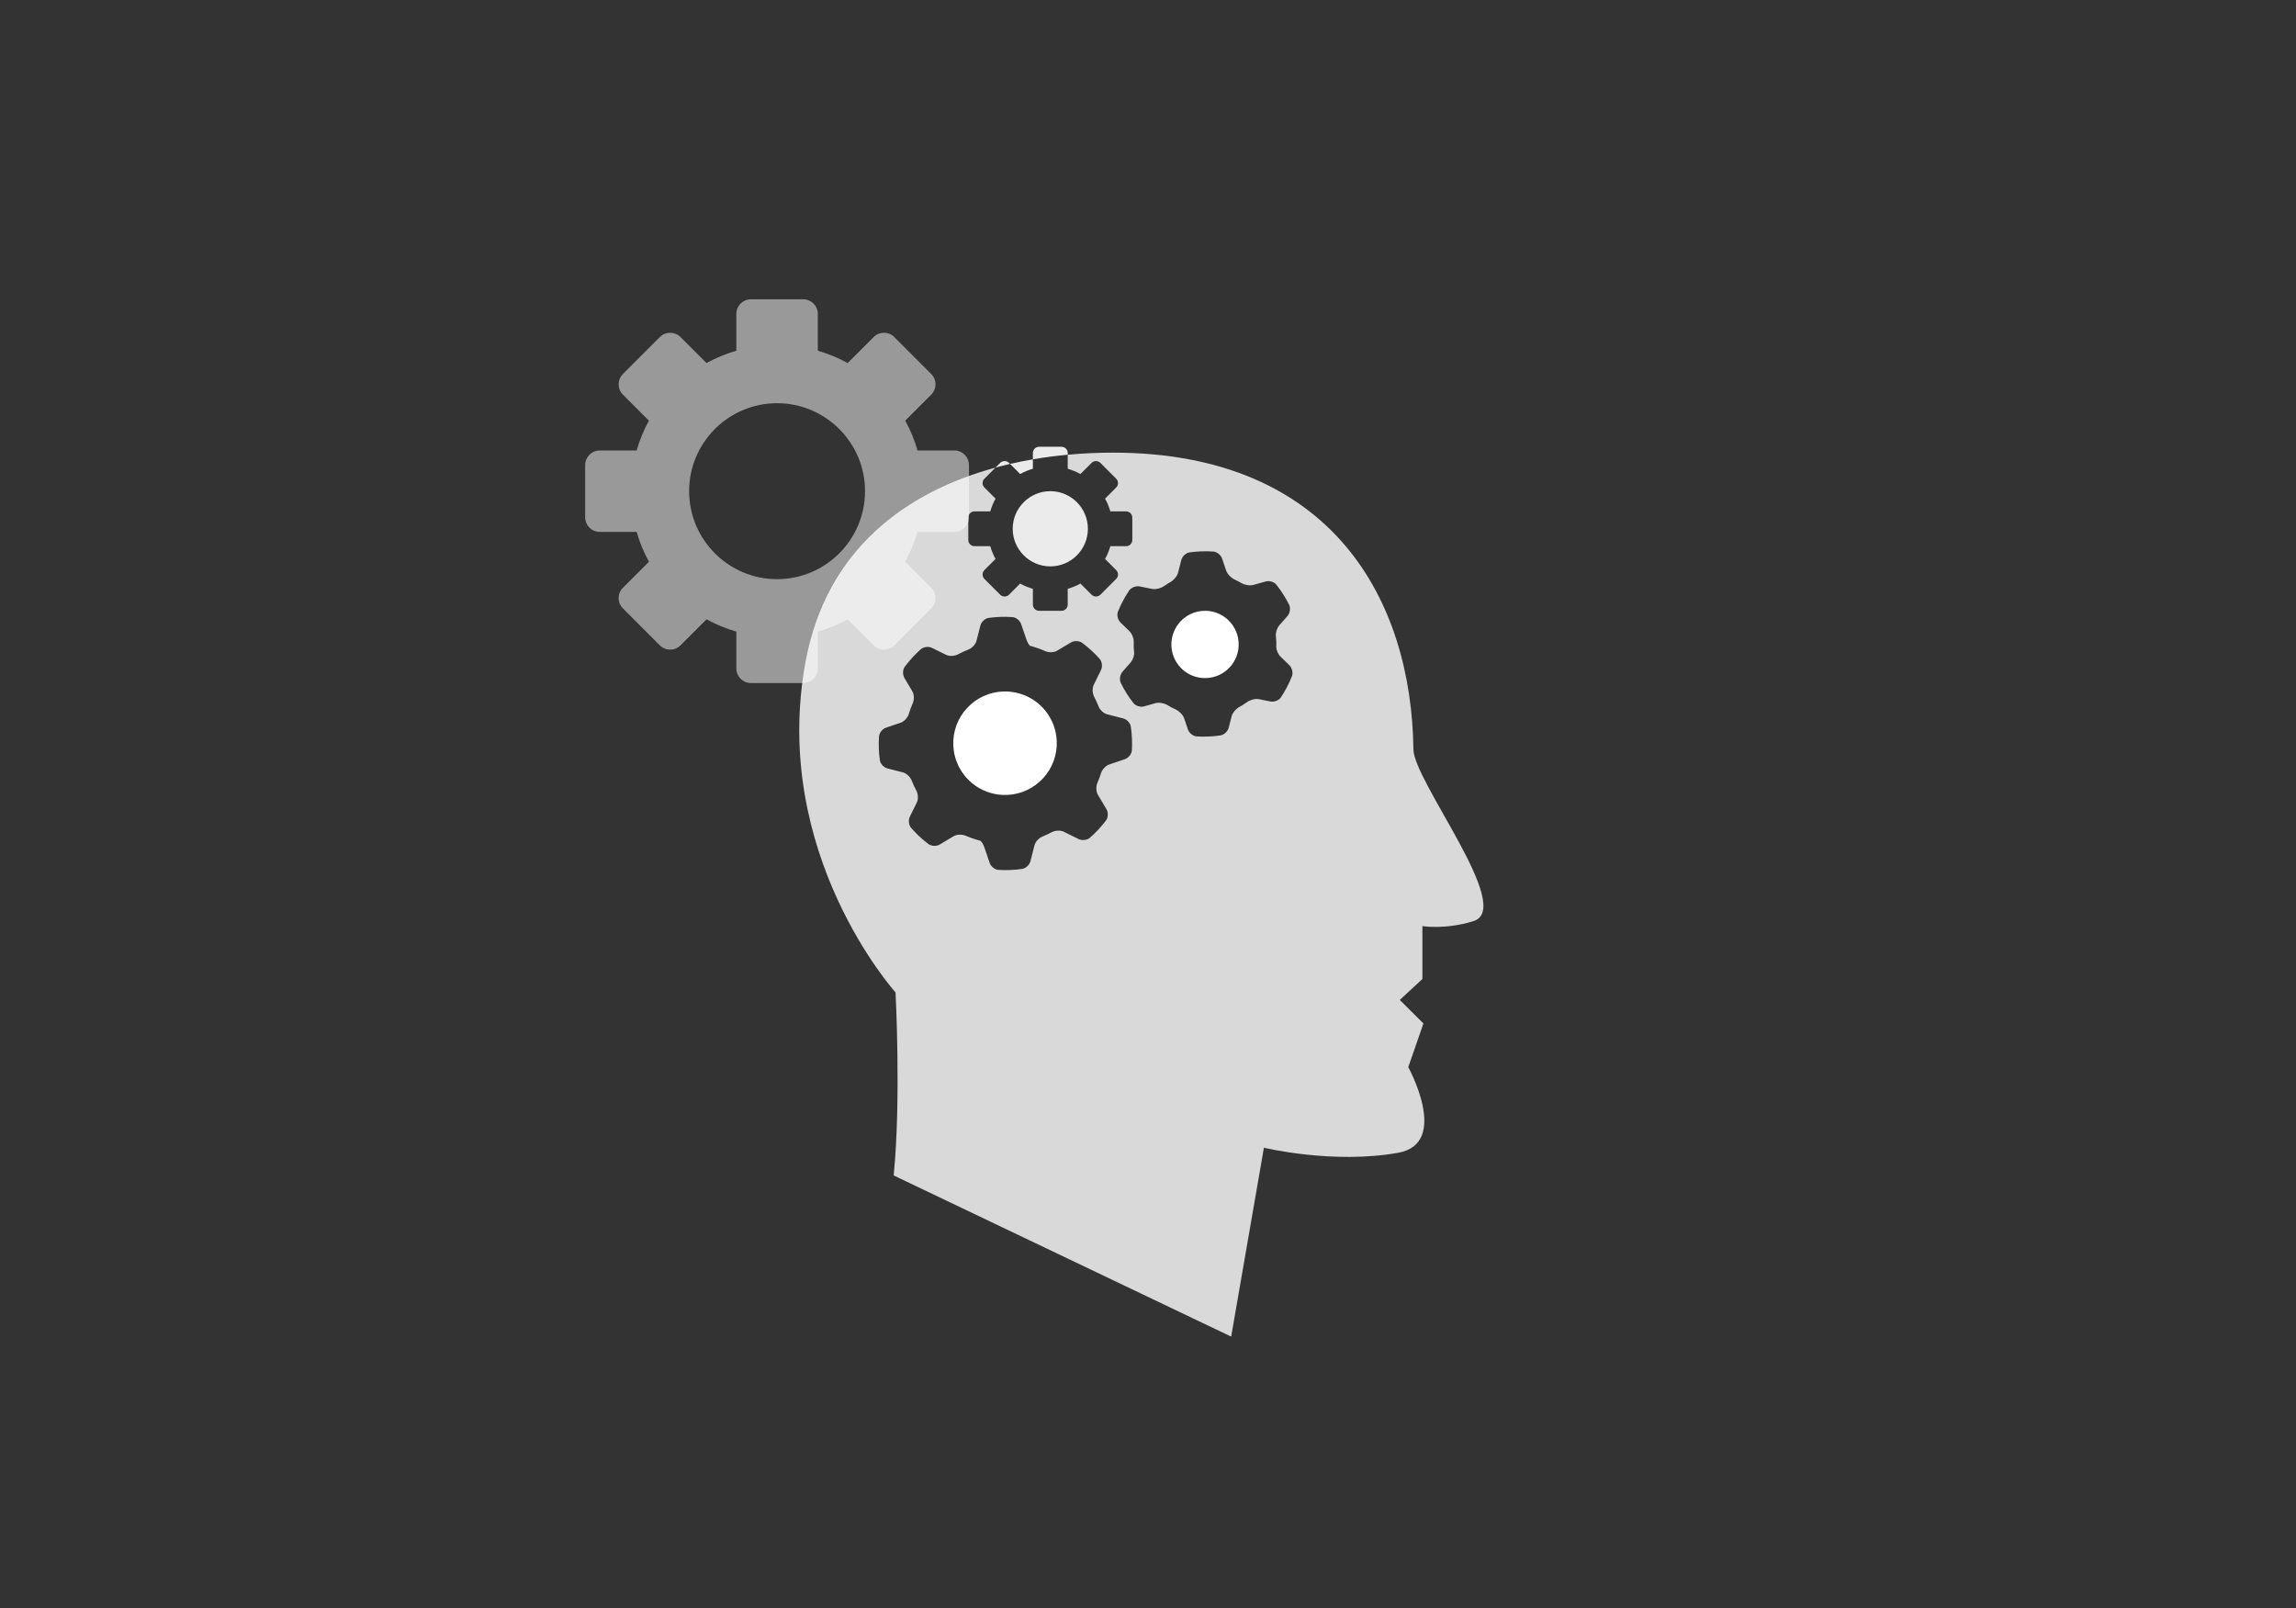 <?xml version="1.0" encoding="utf-8"?>
<!-- Generator: Adobe Illustrator 17.0.1, SVG Export Plug-In . SVG Version: 6.00 Build 0)  -->
<!DOCTYPE svg PUBLIC "-//W3C//DTD SVG 1.1//EN" "http://www.w3.org/Graphics/SVG/1.1/DTD/svg11.dtd">
<svg version="1.1" id="Layer_1" xmlns="http://www.w3.org/2000/svg" xmlns:xlink="http://www.w3.org/1999/xlink" x="0px" y="0px"
	 width="229.333px" height="160.667px" viewBox="0 0 229.333 160.667" enable-background="new 0 0 229.333 160.667"
	 xml:space="preserve">
<rect x="0" y="0" width="229.333" height="160.667" fill="#333333" stroke="none"/>
<path opacity="0.5" fill="#FFFFFF" d="M95.328,44.996h-3.682c-0.301-1.045-0.714-2.044-1.228-2.978l2.595-2.598
	c0.573-0.57,0.573-1.492,0-2.061l-3.691-3.693c-0.567-0.568-1.487-0.568-2.057,0l-2.598,2.598c-0.936-0.515-1.937-0.927-2.98-1.228
	v-3.681c0-0.805-0.659-1.457-1.459-1.457h-5.222c-0.803,0-1.459,0.652-1.459,1.457v3.681c-1.044,0.301-2.044,0.713-2.977,1.228
	l-2.602-2.598c-0.572-0.568-1.487-0.568-2.059,0l-3.691,3.693c-0.57,0.569-0.57,1.491,0,2.061l2.598,2.6
	c-0.514,0.932-0.924,1.933-1.225,2.976h-3.682c-0.804,0-1.463,0.656-1.463,1.46v5.221c0,0.802,0.659,1.455,1.463,1.455h3.682
	c0.301,1.046,0.711,2.047,1.228,2.981l-2.601,2.599c-0.57,0.569-0.57,1.49,0,2.06l3.691,3.695c0.572,0.567,1.487,0.567,2.059,0
	l2.602-2.601c0.933,0.514,1.933,0.925,2.977,1.227v3.682c0,0.806,0.656,1.456,1.459,1.456h5.222c0.8,0,1.459-0.65,1.459-1.456
	v-3.682c1.043-0.302,2.044-0.713,2.977-1.227l2.601,2.601c0.57,0.567,1.49,0.567,2.057,0l3.691-3.695c0.573-0.57,0.573-1.491,0-2.06
	l-2.598-2.599c0.517-0.934,0.93-1.935,1.231-2.981h3.682c0.804,0,1.456-0.653,1.456-1.455v-5.221
	C96.784,45.652,96.132,44.996,95.328,44.996 M77.617,57.853c-4.849,0-8.784-3.944-8.784-8.79c0-4.845,3.935-8.786,8.784-8.786
	c4.846,0,8.786,3.941,8.786,8.786C86.403,53.909,82.463,57.853,77.617,57.853"/>
<path fill="#FFFFFF" d="M121.279,61.14c-0.338-0.096-0.691-0.138-1.049-0.124c-1.851,0.074-3.299,1.637-3.226,3.488
	c0.057,1.459,1.037,2.707,2.439,3.103c0.339,0.098,0.692,0.139,1.05,0.125c0.897-0.036,1.726-0.418,2.337-1.077
	c0.607-0.658,0.926-1.516,0.889-2.412C123.662,62.784,122.681,61.536,121.279,61.14"/>
<path fill="#FFFFFF" d="M101.797,69.266c-0.521-0.147-1.063-0.212-1.613-0.192c-1.379,0.055-2.657,0.643-3.593,1.657
	c-0.939,1.014-1.425,2.333-1.372,3.713c0.088,2.243,1.597,4.161,3.756,4.772c0.521,0.148,1.063,0.214,1.612,0.19
	c2.849-0.11,5.075-2.518,4.965-5.366C105.465,71.796,103.955,69.879,101.797,69.266"/>
<g opacity="0.9">
	<path fill="#FFFFFF" d="M104.909,56.576c2.071,0,3.753-1.684,3.753-3.756c0-2.071-1.682-3.756-3.753-3.756
		s-3.756,1.685-3.756,3.756C101.153,54.892,102.838,56.576,104.909,56.576z"/>
	<path fill="#FFFFFF" d="M103.169,46.823v-0.941c-0.764,0.132-1.525,0.284-2.281,0.459l1.008,1.009
		C102.293,47.129,102.725,46.954,103.169,46.823z"/>
	<path opacity="0.9" fill="#FFFFFF" d="M141.177,74.854c-0.182-14.797-8.007-29.64-30.029-29.64c-1.477,0-2.985,0.069-4.5,0.209
		v1.401c0.445,0.131,0.874,0.306,1.271,0.527l1.113-1.112c0.243-0.242,0.635-0.242,0.879,0l1.577,1.579
		c0.245,0.243,0.245,0.637,0,0.882l-1.111,1.109c0.224,0.4,0.4,0.826,0.527,1.274h1.576c0.342,0,0.619,0.28,0.619,0.622v2.232
		c0,0.345-0.277,0.622-0.619,0.622h-1.576c-0.127,0.448-0.303,0.876-0.527,1.276l1.111,1.11c0.245,0.244,0.245,0.637,0,0.881
		l-1.577,1.579c-0.244,0.242-0.636,0.242-0.879,0l-1.113-1.112c-0.397,0.22-0.826,0.396-1.271,0.525v1.574
		c0,0.343-0.282,0.622-0.624,0.622h-2.232c-0.344,0-0.624-0.279-0.624-0.622v-1.574c-0.444-0.129-0.876-0.305-1.273-0.525
		l-1.111,1.112c-0.245,0.242-0.637,0.242-0.882,0l-1.576-1.579c-0.245-0.244-0.245-0.637,0-0.881l1.111-1.11
		c-0.222-0.4-0.395-0.828-0.527-1.276H97.34c-0.345,0-0.624-0.277-0.624-0.622v-2.232c0-0.342,0.279-0.622,0.624-0.622h1.571
		c0.132-0.446,0.305-0.874,0.527-1.273l-1.111-1.11c-0.245-0.245-0.245-0.639,0-0.882l1.108-1.11
		c-8.956,2.443-16.912,8.188-18.978,19.411c-3.521,19.135,8.992,33.014,8.992,33.014s0.568,10.736-0.186,18.284l33.711,16.099
		l3.27-18.868c0,0,6.92,1.67,13.412,0.505c5.216-0.939,1.006-8.554,1.006-8.554l1.515-4.361l-2.362-2.353l2.26-2.092v-5.284
		c0,0,2.29,0.384,5.112-0.502C151.291,90.716,141.217,78.061,141.177,74.854z M113.056,74.955c-0.024,0.367-0.343,0.76-0.692,0.878
		l-1.582,0.536c-0.348,0.12-0.699,0.507-0.808,0.857c-0.106,0.34-0.229,0.668-0.367,0.991c-0.146,0.338-0.134,0.859,0.055,1.175
		l0.858,1.444c0.188,0.316,0.177,0.822-0.045,1.115c-0.229,0.303-0.474,0.598-0.738,0.882c-0.281,0.306-0.576,0.59-0.881,0.857
		c-0.278,0.239-0.781,0.291-1.111,0.128l-1.493-0.736c-0.329-0.162-0.85-0.136-1.175,0.035c-0.309,0.165-0.63,0.315-0.957,0.446
		c-0.342,0.137-0.699,0.516-0.79,0.873l-0.407,1.596c-0.09,0.355-0.455,0.707-0.819,0.761c-0.402,0.06-0.809,0.099-1.223,0.113
		c-0.388,0.018-0.77,0.011-1.149-0.012c-0.368-0.02-0.76-0.342-0.877-0.69l-0.529-1.555c-0.119-0.348-0.32-0.652-0.449-0.682
		c-0.077-0.02-0.155-0.039-0.232-0.059c-0.417-0.121-0.825-0.266-1.212-0.435c-0.339-0.146-0.862-0.132-1.177,0.055l-1.399,0.834
		c-0.316,0.186-0.822,0.173-1.115-0.047c-0.302-0.229-0.598-0.475-0.883-0.737c-0.231-0.216-0.448-0.439-0.658-0.669
		c-0.066-0.072-0.133-0.142-0.197-0.213c-0.029-0.034-0.055-0.071-0.08-0.114c-0.018-0.028-0.034-0.062-0.047-0.097
		c-0.006-0.009-0.01-0.018-0.015-0.029c-0.111-0.274-0.109-0.622,0.013-0.872l0.701-1.42c0.161-0.329,0.134-0.848-0.04-1.173
		c-0.181-0.338-0.344-0.688-0.484-1.047c-0.137-0.341-0.514-0.7-0.87-0.792l-1.541-0.392c-0.357-0.09-0.706-0.456-0.756-0.821
		c-0.052-0.376-0.087-0.759-0.102-1.144c-0.016-0.414-0.009-0.827,0.018-1.23c0.024-0.366,0.347-0.757,0.695-0.876l1.471-0.499
		c0.35-0.119,0.697-0.507,0.802-0.859c0.114-0.377,0.252-0.749,0.41-1.111c0.147-0.337,0.135-0.855-0.054-1.171l-0.791-1.333
		c-0.187-0.316-0.179-0.822,0.041-1.117c0.243-0.326,0.503-0.642,0.784-0.946c0.264-0.285,0.539-0.553,0.821-0.805
		c0.277-0.242,0.779-0.295,1.11-0.133l1.405,0.694c0.329,0.163,0.849,0.136,1.174-0.038c0.35-0.186,0.708-0.349,1.074-0.493
		c0.344-0.134,0.703-0.51,0.794-0.865l0.39-1.532c0.09-0.355,0.457-0.705,0.821-0.757c0.376-0.051,0.758-0.087,1.145-0.101
		c0.414-0.016,0.823-0.009,1.228,0.018c0.366,0.024,0.758,0.346,0.876,0.696l0.515,1.51c0.118,0.351,0.304,0.655,0.414,0.68
		c0.067,0.014,0.135,0.031,0.2,0.049c0.448,0.128,0.88,0.286,1.296,0.471c0.337,0.149,0.857,0.137,1.173-0.053l1.382-0.821
		c0.317-0.187,0.823-0.177,1.117,0.042c0.326,0.242,0.642,0.503,0.946,0.785c0.284,0.263,0.553,0.538,0.804,0.82
		c0.03,0.034,0.056,0.071,0.079,0.108c0.018,0.026,0.029,0.058,0.043,0.086c0.006,0.012,0.012,0.023,0.017,0.035
		c0.017,0.04,0.032,0.082,0.042,0.125c0,0.001,0.002,0.002,0.002,0.003c0.07,0.25,0.056,0.539-0.051,0.752l-0.727,1.477
		c-0.162,0.331-0.138,0.851,0.034,1.176c0.165,0.32,0.314,0.647,0.448,0.983c0.133,0.342,0.508,0.702,0.866,0.791l1.594,0.407
		c0.357,0.091,0.709,0.455,0.761,0.821c0.06,0.4,0.099,0.807,0.115,1.221C113.082,74.194,113.077,74.578,113.056,74.955z
		 M129.043,67.551c-0.149,0.378-0.319,0.75-0.513,1.116c-0.179,0.344-0.376,0.673-0.585,0.99c-0.203,0.308-0.674,0.487-1.036,0.416
		l-1.168-0.234c-0.36-0.072-0.874,0.072-1.172,0.288c-0.253,0.184-0.517,0.351-0.79,0.501c-0.324,0.175-0.672,0.577-0.764,0.936
		l-0.288,1.134c-0.092,0.356-0.457,0.707-0.822,0.761c-0.4,0.06-0.808,0.097-1.221,0.115c-0.388,0.014-0.772,0.01-1.15-0.013
		c-0.367-0.023-0.761-0.343-0.878-0.69l-0.381-1.123c-0.119-0.349-0.499-0.724-0.834-0.875c-0.289-0.128-0.567-0.275-0.83-0.439
		c-0.313-0.194-0.838-0.295-1.19-0.196l-1.148,0.323c-0.199,0.057-0.436,0.035-0.648-0.044c-0.041-0.016-0.08-0.032-0.119-0.052
		c-0.004-0.003-0.008-0.005-0.011-0.006c-0.034-0.018-0.068-0.036-0.097-0.056c-0.015-0.01-0.026-0.02-0.039-0.03
		c-0.022-0.016-0.043-0.032-0.063-0.05c-0.032-0.03-0.064-0.06-0.09-0.094c-0.231-0.298-0.454-0.613-0.662-0.942
		c-0.219-0.348-0.418-0.707-0.597-1.071c-0.023-0.05-0.04-0.104-0.054-0.16c-0.003-0.013-0.005-0.03-0.008-0.045
		c-0.011-0.043-0.015-0.088-0.017-0.135c0-0.014-0.001-0.026-0.003-0.039c-0.001-0.127,0.018-0.252,0.055-0.371v-0.002
		c0.042-0.133,0.106-0.258,0.19-0.355l0.81-0.921c0.241-0.277,0.394-0.731,0.36-1.015c-0.019-0.173-0.035-0.346-0.041-0.52
		c-0.007-0.192-0.007-0.382,0.001-0.569c0.013-0.315-0.167-0.775-0.43-1.033l-0.897-0.874c-0.263-0.258-0.385-0.746-0.244-1.089
		c0.14-0.351,0.303-0.701,0.483-1.042c0.193-0.368,0.404-0.719,0.63-1.055c0.206-0.304,0.679-0.484,1.04-0.413l1.258,0.251
		c0.361,0.073,0.879-0.066,1.181-0.279c0.209-0.147,0.427-0.285,0.651-0.41c0.32-0.178,0.671-0.585,0.761-0.939l0.322-1.265
		c0.09-0.357,0.456-0.705,0.821-0.757c0.375-0.051,0.758-0.086,1.145-0.101c0.413-0.016,0.823-0.009,1.228,0.018
		c0.366,0.025,0.757,0.348,0.875,0.696l0.416,1.221c0.119,0.348,0.499,0.724,0.834,0.876c0.235,0.106,0.461,0.227,0.68,0.355
		c0.318,0.188,0.845,0.286,1.198,0.185l1.231-0.345c0.354-0.101,0.842,0.041,1.068,0.329c0.251,0.318,0.491,0.652,0.711,1.002
		c0.207,0.327,0.394,0.663,0.564,1.002c0.019,0.036,0.033,0.077,0.046,0.118c0.004,0.016,0.008,0.033,0.011,0.05
		c0.006,0.025,0.012,0.047,0.015,0.071c0.004,0.025,0.007,0.048,0.009,0.072c0.002,0.015,0.002,0.032,0.002,0.047
		c0.01,0.27-0.076,0.56-0.242,0.748l-0.82,0.936c-0.243,0.275-0.387,0.752-0.349,1.066c0.022,0.188,0.037,0.38,0.044,0.571
		c0.008,0.175,0.005,0.35-0.001,0.523c-0.015,0.289,0.171,0.729,0.434,0.985l0.88,0.856
		C129.058,66.716,129.179,67.21,129.043,67.551z"/>
	<path fill="#FFFFFF" d="M106.649,45.251c0-0.345-0.282-0.624-0.624-0.624h-2.232c-0.344,0-0.624,0.279-0.624,0.624v0.631
		c1.158-0.2,2.321-0.352,3.48-0.459V45.251z"/>
	<path fill="#FFFFFF" d="M100.785,46.238c-0.245-0.242-0.637-0.242-0.882,0l-0.468,0.469c0.482-0.131,0.967-0.253,1.454-0.366
		L100.785,46.238z"/>
</g>
</svg>
